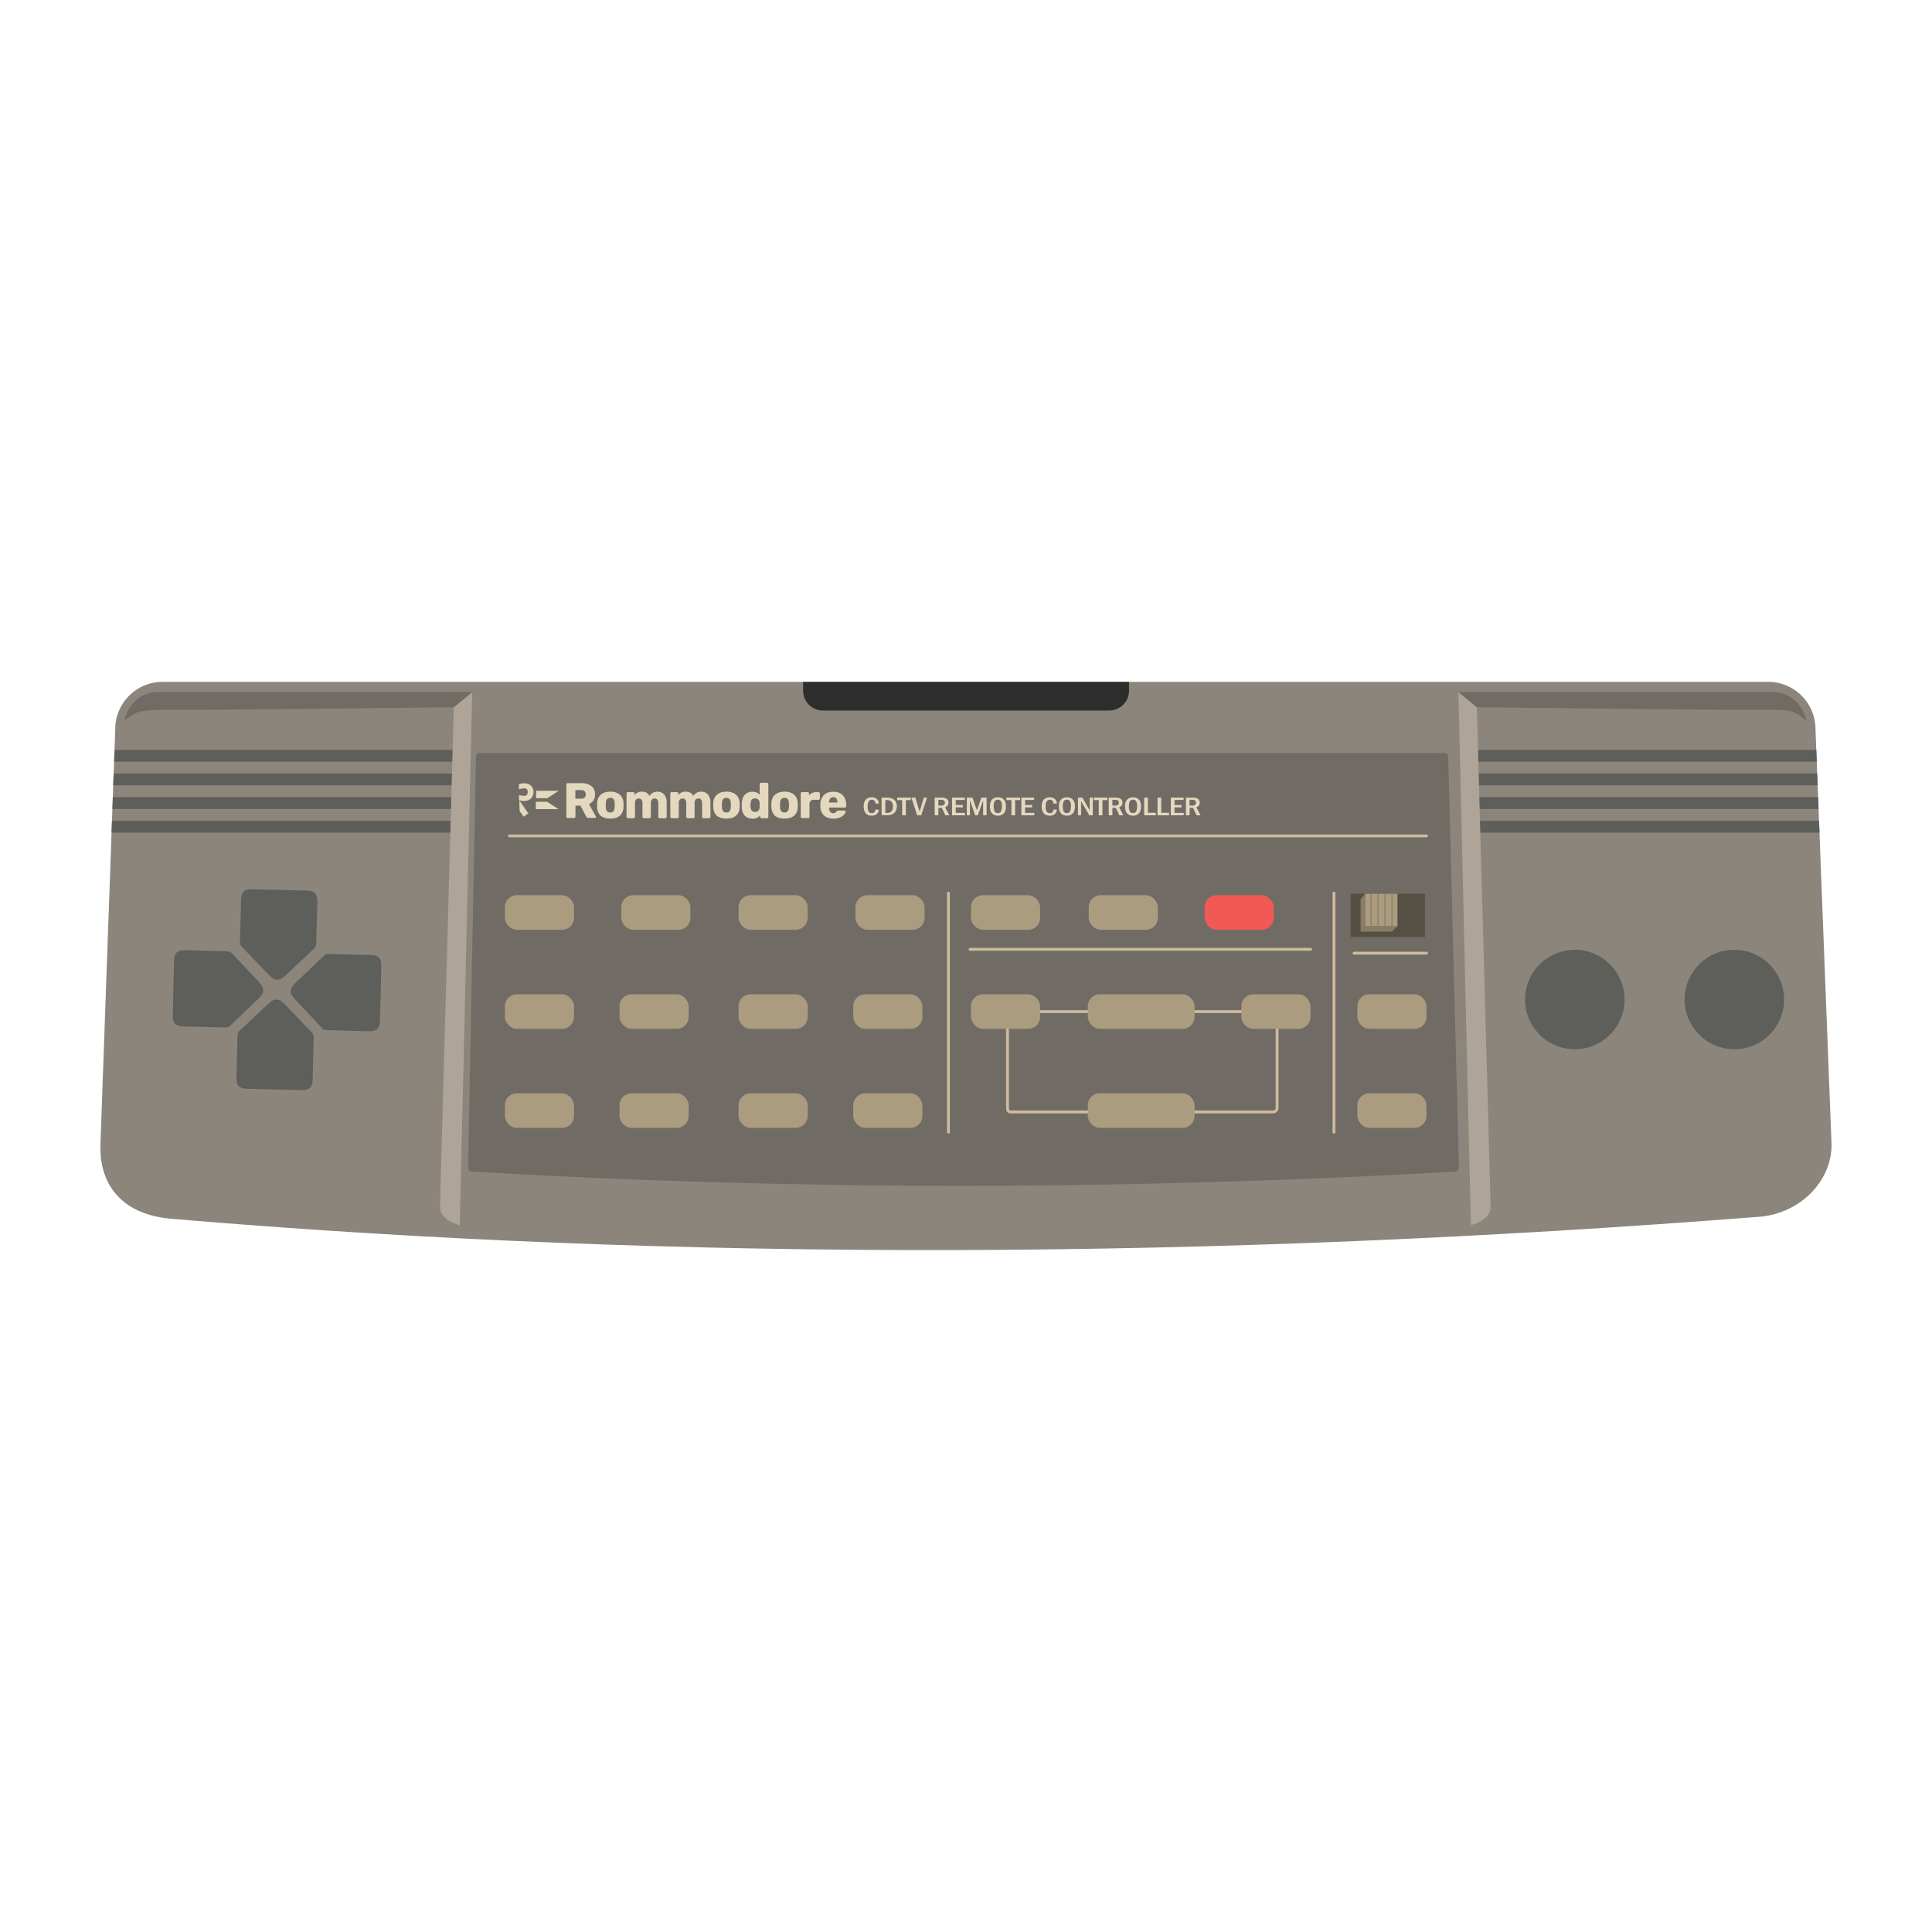 <svg xmlns="http://www.w3.org/2000/svg" id="Buttons" viewBox="0 0 256 256"><defs><style>.cls-1,.cls-2{fill:#e4d8be}.cls-2{stroke-miterlimit:10;stroke-width:.57px;stroke:#e4d8be}.cls-10{fill:#ac9c7f}.cls-11{fill:#5e5e5b}</style></defs><path d="M233.34 161.21c-72.4 5.67-142.71 6.05-210.59.29-6.67-.55-9.63-4.61-9.44-9.87l1.96-55.02c0-3.46 2.8-6.26 6.26-6.26H234.3c3.46 0 6.26 2.8 6.26 6.26l2.13 55.08c0 4.91-4.2 9-9.35 9.52" style="fill:#8c857c"/><path d="M106.41 90.36h43.19v1.17c0 1.45-1.18 2.62-2.62 2.62h-37.94c-1.45 0-2.62-1.18-2.62-2.62v-1.17Z" style="fill:#2d2d2d"/><path d="M240.73 100.93h-45.34v-1.56h45.28zm.12 3.13h-45.46v-1.56h45.4zm.12 3.14h-45.58v-1.57h45.53zm.13 3.13h-45.71v-1.57h45.64zm-180.97-9.4H15.12l.06-1.56h44.95zm0 3.13H15l.06-1.56h45.07zm0 3.14H14.9l.05-1.57h45.18zm0 3.13H14.78l.06-1.57h45.29z" class="cls-11"/><path d="m58.3 159.91 1.83-66.2 2.44-2-1.65 70.63s-2.66-.61-2.61-2.44Zm139.22 0-1.83-66.2-2.44-2 1.65 70.63s2.66-.61 2.61-2.44Z" style="fill:#afa498"/><path d="M193.26 91.71h41.71c2.96 0 4.26 2.78 4.35 3.74-1.94-1.59-2.65-1.32-4.44-1.39-3.13.09-39.19-.35-39.19-.35l-2.44-2Zm-130.7 0H20.85c-2.96 0-4.26 2.78-4.35 3.74 1.56-1.12 1.79-1.29 4.44-1.39 3.13.09 39.19-.35 39.19-.35l2.44-2Zm130.31 63.53c-43.96 2.5-87.45 2.53-130.45 0-.36-.02-.39-.49-.39-.73l1.04-54.32c0-.23.19-.42.42-.42h127.98c.23 0 .42.19.42.42l1.42 54.31c0 .23-.03.71-.45.74Z" style="fill:#706b65"/><path d="M67.5 110.76h121.52m-51.48 23.28h7.4m-16.4-8.25h45.12m5.76.51h9.6m-12.26 23.72v-31.67m-51.09 31.67v-31.67m31.43 15.69h7.39M133.5 136v10.67c0 .46.06.67.43.67h34.68c.32 0 .61-.14.61-.55v-11.25" style="fill:none;stroke-miterlimit:10;stroke:#cebb9d;stroke-linecap:round;stroke-width:.38px"/><path d="M75.21 108.4s-.09-.02-.12-.05a.17.17 0 0 1-.05-.12v-4.29s.01-.09.05-.12c.03-.03.07-.05.12-.05h1.8q.855 0 1.35.39c.33.26.49.63.49 1.11 0 .31-.08.58-.22.79s-.35.38-.59.49l.91 1.62s.02.05.02.07c0 .04-.01.07-.04.1s-.06.04-.1.04h-.88c-.08 0-.15-.02-.19-.06a.5.5 0 0 1-.09-.12l-.75-1.45h-.67v1.47s-.02.08-.05.12c-.03.03-.07.05-.12.05h-.85Zm1.02-2.57h.76c.21 0 .36-.05.47-.15.1-.1.16-.24.16-.41s-.05-.31-.15-.42-.26-.16-.47-.16h-.76v1.14Zm4.63 2.64q-.555 0-.93-.18c-.375-.18-.45-.29-.58-.51s-.21-.49-.23-.8v-.59c.02-.31.1-.58.24-.8s.34-.39.59-.51.56-.18.92-.18.67.06.92.18.45.29.59.51.22.49.24.8v.59c-.02.31-.09.57-.23.8-.13.22-.33.39-.58.51s-.57.18-.94.18Zm0-.81c.2 0 .34-.06.43-.18s.14-.3.16-.53v-.52c-.01-.23-.06-.41-.16-.53-.09-.12-.23-.18-.43-.18s-.33.06-.43.18-.15.3-.16.53v.52c0 .24.06.42.16.53.09.12.24.18.43.18m2.33.74s-.09-.02-.12-.05a.17.17 0 0 1-.05-.12v-3.1s.02-.09.05-.12.07-.05.12-.05h.72s.09.02.12.05.05.07.05.12v.22c.09-.12.21-.22.37-.31s.35-.14.56-.14q.765-.015 1.05.57c.1-.17.25-.3.43-.41.19-.11.39-.16.62-.16s.43.05.62.16.33.26.44.48c.11.21.17.49.17.83v1.88s-.02.08-.05.12c-.03.03-.07.05-.12.05h-.77s-.09-.02-.12-.05a.17.17 0 0 1-.05-.12v-1.83c0-.15-.02-.28-.07-.37-.04-.09-.1-.16-.18-.19s-.16-.06-.26-.06c-.08 0-.16.02-.23.06s-.14.1-.18.19c-.05.09-.07.21-.07.37v1.83s-.02.08-.05.12c-.03.03-.07.05-.12.05h-.77s-.09-.02-.12-.05a.17.17 0 0 1-.05-.12v-1.83c0-.15-.02-.28-.07-.37s-.11-.16-.18-.19-.16-.06-.24-.06-.16.02-.24.06-.14.1-.19.19-.07.21-.07.36v1.84s-.02.08-.05.12c-.03.03-.07.05-.12.05h-.79Zm5.8 0s-.09-.02-.12-.05a.17.17 0 0 1-.05-.12v-3.1s.02-.09.05-.12.07-.05.12-.05h.72s.09.02.12.05.05.07.05.12v.22c.09-.12.21-.22.37-.31s.35-.14.56-.14q.765-.015 1.05.57c.1-.17.25-.3.43-.41.19-.11.39-.16.62-.16s.43.05.62.16.33.26.44.48c.11.21.17.49.17.83v1.88s-.02.08-.05.12c-.03.03-.07.05-.12.05h-.77s-.09-.02-.12-.05a.17.17 0 0 1-.05-.12v-1.83c0-.15-.02-.28-.07-.37-.04-.09-.1-.16-.18-.19s-.16-.06-.26-.06c-.08 0-.16.02-.23.06s-.14.1-.18.19c-.05.09-.07.21-.07.37v1.83s-.02.08-.05.12c-.03.03-.07.05-.12.05h-.77s-.09-.02-.12-.05a.17.17 0 0 1-.05-.12v-1.83c0-.15-.02-.28-.07-.37s-.11-.16-.18-.19-.16-.06-.24-.06-.16.02-.24.06-.14.1-.19.19-.07.21-.07.36v1.84s-.02.08-.05.12c-.03.03-.07.05-.12.05h-.79Zm7.26.07q-.555 0-.93-.18c-.375-.18-.45-.29-.58-.51s-.21-.49-.23-.8v-.59c.02-.31.1-.58.24-.8s.34-.39.59-.51.56-.18.92-.18.67.06.92.18.45.29.59.51.22.49.24.8v.59c-.02.31-.09.57-.23.8-.13.22-.33.39-.58.51s-.57.18-.94.18Zm0-.81c.2 0 .34-.06.43-.18s.14-.3.16-.53v-.52c-.01-.23-.06-.41-.16-.53-.09-.12-.23-.18-.43-.18s-.33.06-.43.18-.15.3-.16.53v.52c0 .24.06.42.16.53.09.12.24.18.43.18m3.44.81c-.21 0-.4-.03-.57-.1s-.31-.17-.44-.3-.21-.3-.28-.49-.1-.41-.11-.66v-.46c0-.23.05-.45.11-.64.07-.19.16-.35.28-.49.12-.13.26-.24.44-.31s.36-.11.57-.11.41.04.57.11.29.17.4.28v-1.41s.02-.09.05-.12.07-.05.12-.05h.81s.08.02.12.05c.03.03.05.07.05.12v4.36s-.02.08-.05.12c-.03.03-.07.05-.12.05h-.75s-.09-.02-.12-.05a.17.17 0 0 1-.05-.12v-.21c-.11.13-.24.23-.41.32-.17.08-.37.13-.62.13Zm.36-.88a.54.54 0 0 0 .54-.35c.04-.1.06-.21.07-.33v-.49c0-.11-.03-.21-.07-.31s-.11-.17-.2-.23a.6.6 0 0 0-.34-.09c-.14 0-.26.03-.35.09s-.15.15-.18.25c-.04.11-.06.22-.07.35-.01.14-.01.27 0 .41 0 .13.03.24.07.35s.1.19.18.25.2.09.35.09Zm3.9.88q-.555 0-.93-.18c-.375-.18-.45-.29-.58-.51s-.21-.49-.23-.8v-.59c.02-.31.1-.58.24-.8s.34-.39.59-.51.56-.18.92-.18.67.06.92.18.45.29.59.51.22.49.24.8v.59c-.02.31-.09.57-.23.8-.13.22-.33.39-.58.51s-.57.18-.94.18Zm0-.81c.2 0 .34-.06.43-.18s.14-.3.16-.53v-.52c-.01-.23-.06-.41-.16-.53-.09-.12-.23-.18-.43-.18s-.33.06-.43.18-.15.3-.16.53v.52c0 .24.06.42.16.53.09.12.24.18.43.18m2.32.74s-.09-.02-.12-.05a.17.17 0 0 1-.05-.12v-3.1s.02-.08.05-.12c.03-.03.07-.05.12-.05h.76s.09.02.12.05.05.07.05.12v.26c.11-.14.25-.24.42-.32.17-.07.35-.11.56-.11h.29s.09.02.12.05.05.07.05.12v.68s-.02.08-.05.12c-.03.03-.07.05-.12.05h-.64q-.27 0-.42.15t-.15.42v1.69s-.02.08-.05.12c-.03.03-.07.05-.12.05h-.82Zm4.15.07c-.52 0-.93-.14-1.24-.42s-.47-.7-.48-1.25v-.23c.01-.35.09-.65.23-.9s.34-.44.59-.57.55-.19.89-.19c.39 0 .71.08.96.23q.375.225.57.63c.13.26.19.57.19.91v.16s-.02.09-.05.12-.07.05-.12.05h-2.11v.05c0 .13.03.24.07.35s.1.19.18.25q.12.09.3.09c.09 0 .16-.01.22-.04a.6.6 0 0 0 .15-.1c.04-.04.07-.07.09-.1.04-.05.07-.08.1-.09.02-.01.06-.02.12-.02h.82s.08.01.11.04.04.06.04.11a.5.5 0 0 1-.11.27c-.07.11-.17.21-.31.31-.13.1-.3.19-.51.25-.2.07-.44.1-.71.1Zm-.57-2.13h1.12c0-.16-.02-.28-.06-.39a.57.57 0 0 0-.19-.24c-.09-.06-.19-.09-.31-.09s-.21.03-.3.09c-.08.06-.15.14-.19.24s-.07.23-.07.37Z" class="cls-1"/><path d="M71.32 105.48h1.12l.63-.41h-1.75zm-.04 1.04h1.12l.64.41h-1.76z" class="cls-2"/><path d="M69.42 105.66c.1 0 .2-.02.28-.05s.16-.08.22-.14.11-.13.15-.22a.94.94 0 0 0 0-.6.5.5 0 0 0-.14-.21c-.06-.06-.13-.1-.22-.13s-.18-.04-.29-.04c-.08 0-.16 0-.24.02-.08.01-.16.03-.23.05v-.3c.07-.02.15-.03.23-.04s.17-.02.26-.02c.17 0 .33.02.46.07s.24.11.33.2.16.18.2.3.07.25.07.39-.02.28-.07.4-.12.23-.21.32-.2.16-.34.21-.29.08-.46.08c-.09 0-.17 0-.25-.02a1 1 0 0 1-.21-.05v-.3c.08.02.16.04.23.05.07 0 .14.01.21.01Z" style="fill:#e4d8be;stroke-miterlimit:10;stroke:#e4d8be;stroke-width:.38px"/><path d="m69.45 107.82-.32-.45-.01-.37.49.71z" class="cls-2"/><path d="m116.01 107.25.45.05q-.135.78-.96.78c-.36 0-.63-.11-.8-.33s-.26-.51-.26-.88c0-.39.09-.7.28-.91s.45-.31.8-.31c.54 0 .86.27.95.8l-.45.05c-.05-.35-.21-.53-.5-.53-.38 0-.56.31-.56.92 0 .57.19.86.56.86.15 0 .26-.04.34-.13s.13-.21.16-.38Zm.81-1.56h.66c.32 0 .58.05.77.14s.34.22.44.4.15.38.15.59c0 .23-.04.43-.13.61s-.22.32-.41.43c-.18.11-.44.16-.78.16h-.7v-2.34Zm.49.31v1.72h.2c.28 0 .49-.08.62-.23.13-.16.19-.36.19-.62 0-.57-.27-.86-.81-.86h-.2Zm1.58-.31h1.8v.33h-.66v2.01h-.49v-2.01h-.66v-.33Zm1.89 0h.51l.56 1.86.56-1.86h.43l-.78 2.34h-.53l-.76-2.34Zm3.07 0h.89c.32 0 .56.06.71.17a.6.6 0 0 1 .23.5c0 .29-.15.49-.45.61l.56 1.06h-.53l-.46-.98h-.46v.98h-.49zm.49.3v.76h.37c.17 0 .29-.04.37-.11a.37.37 0 0 0 .12-.29c0-.24-.16-.37-.48-.37h-.38Zm1.81-.3h1.69v.31h-1.2v.67h.94v.31h-.94v.73h1.22v.32h-1.71zm1.98 0h.72l.59 1.68.6-1.68h.69v2.34h-.46v-1.99l-.7 1.99h-.36l-.69-2v2h-.41v-2.34Zm5.16 1.17c0 .4-.09.7-.27.91-.18.2-.44.31-.78.31s-.61-.1-.79-.31c-.18-.2-.28-.51-.28-.91s.09-.7.27-.9.45-.31.79-.31.6.1.79.31q.27.3.27.9m-.52 0q0-.42-.12-.66c-.08-.16-.22-.24-.43-.24s-.34.08-.43.24c-.08.16-.12.38-.12.65s.04.49.12.65.22.24.43.24q.3 0 .42-.24t.12-.66Zm.6-1.17h1.8v.33h-.66v2.01h-.49v-2.01h-.66v-.33Zm1.97 0h1.69v.31h-1.2v.67h.94v.31h-.94v.73h1.22v.32h-1.71zm4.26 1.56.45.05q-.135.78-.96.78c-.36 0-.63-.11-.8-.33s-.26-.51-.26-.88c0-.39.09-.7.28-.91s.45-.31.8-.31c.54 0 .86.27.95.8l-.45.05c-.05-.35-.21-.53-.5-.53-.38 0-.56.31-.56.92 0 .57.19.86.56.86.15 0 .26-.04.34-.13s.13-.21.16-.38Zm2.83-.39c0 .4-.09.7-.27.91-.18.2-.44.31-.78.31s-.61-.1-.79-.31c-.18-.2-.28-.51-.28-.91s.09-.7.27-.9.45-.31.79-.31.6.1.79.31q.27.3.27.9m-.51 0q0-.42-.12-.66c-.08-.16-.22-.24-.43-.24s-.34.08-.43.24c-.08.16-.12.38-.12.65s.04.49.12.65.22.24.43.24q.3 0 .42-.24t.12-.66Zm.92-1.17h.58l.97 1.68v-1.68h.41v2.34h-.46l-1.09-1.87v1.87h-.41zm2.1 0h1.8v.33h-.66v2.01h-.49v-2.01h-.66v-.33Zm1.97 0h.89c.32 0 .56.06.71.17a.6.6 0 0 1 .23.5c0 .29-.15.49-.45.61l.56 1.06h-.53l-.46-.98h-.46v.98h-.49zm.49.3v.76h.37c.17 0 .29-.04.37-.11a.37.37 0 0 0 .12-.29c0-.24-.16-.37-.48-.37h-.38Zm3.79.87c0 .4-.09.7-.27.91-.18.2-.44.31-.78.31s-.61-.1-.79-.31c-.18-.2-.28-.51-.28-.91s.09-.7.27-.9.45-.31.79-.31.6.1.79.31q.27.3.27.9m-.51 0q0-.42-.12-.66c-.08-.16-.22-.24-.43-.24s-.34.08-.43.24c-.08.16-.12.38-.12.65s.04.49.12.65.22.24.43.24q.3 0 .42-.24t.12-.66Zm.93-1.17h.49v2.01h1.04v.33h-1.53zm1.77 0h.49v2.01h1.04v.33h-1.53zm1.76 0h1.69v.31h-1.2v.67h.94v.31h-.94v.73h1.22v.32h-1.71zm2 0h.89c.32 0 .56.06.71.17a.6.6 0 0 1 .23.5c0 .29-.15.49-.45.61l.56 1.06h-.53l-.46-.98h-.46v.98h-.49zm.48.3v.76h.37c.17 0 .29-.04.37-.11a.37.37 0 0 0 .12-.29c0-.24-.16-.37-.48-.37h-.38Z" class="cls-1"/><circle cx="229.81" cy="132.44" r="6.59" class="cls-11"/><circle cx="208.67" cy="132.44" r="6.59" class="cls-11"/><path d="M50.45 131.67s.05-2.93.08-3.81c.01-.93-.44-1.28-1.38-1.32-.46 0-4.54-.11-5.09-.13s-.87-.03-1.1.19-3.37 3.23-3.73 3.57c-.59.62-.68.75-.68 1.15-.02.39.06.53.62 1.18.35.37 3.33 3.53 3.54 3.76s.54.24 1.09.25 4.63.12 5.09.14c.94 0 1.41-.32 1.45-1.24.01-.88.12-3.81.12-3.81m-13.39-13.69s-2.93-.05-3.81-.08c-.93-.01-1.28.44-1.32 1.38 0 .46-.11 4.54-.13 5.09s-.03.87.19 1.1 3.23 3.37 3.57 3.73c.62.59.75.68 1.15.68h-.01c.4.02.54-.06 1.19-.62.37-.35 3.53-3.33 3.76-3.54s.24-.54.25-1.09.12-4.63.14-5.09c0-.94-.32-1.41-1.24-1.45-.88-.01-3.81-.12-3.81-.12m-14.03 12.98s-.05 2.93-.08 3.81c-.01.93.44 1.28 1.38 1.32.46 0 4.54.11 5.09.13s.87.03 1.1-.19 3.37-3.23 3.73-3.57c.59-.62.68-.75.68-1.15.02-.39-.06-.53-.62-1.18-.35-.37-3.33-3.53-3.54-3.76s-.54-.24-1.09-.25-4.63-.12-5.09-.14c-.94 0-1.41.32-1.45 1.24-.01.88-.12 3.81-.12 3.81m13.34 13.41s2.93.05 3.81.08c.93.01 1.28-.44 1.32-1.38 0-.46.11-4.54.13-5.09s.03-.87-.19-1.1-3.23-3.37-3.57-3.73c-.62-.59-.75-.68-1.15-.68h.01c-.4-.02-.54.06-1.19.62-.37.35-3.53 3.33-3.76 3.54s-.24.54-.25 1.09-.12 4.63-.14 5.09c0 .94.32 1.41 1.24 1.45.88.01 3.81.12 3.81.12" class="cls-11"/><rect width="9.16" height="4.58" x="82.32" y="118.62" class="cls-10" rx="1.58" ry="1.58"/><rect width="9.16" height="4.58" x="97.86" y="118.62" class="cls-10" rx="1.58" ry="1.58"/><rect width="9.16" height="4.58" x="113.35" y="118.62" class="cls-10" rx="1.58" ry="1.58"/><rect width="9.16" height="4.58" x="128.66" y="118.62" class="cls-10" rx="1.58" ry="1.58"/><rect width="9.16" height="4.58" x="128.66" y="131.75" class="cls-10" rx="1.58" ry="1.58"/><rect width="9.16" height="4.58" x="164.49" y="131.75" class="cls-10" rx="1.58" ry="1.58"/><rect width="9.16" height="4.58" x="179.86" y="131.75" class="cls-10" rx="1.58" ry="1.58"/><rect width="9.16" height="4.58" x="179.86" y="144.87" class="cls-10" rx="1.58" ry="1.58"/><rect width="9.16" height="4.58" x="159.62" y="118.62" rx="1.58" ry="1.58" style="fill:#f05954"/><rect width="9.16" height="4.58" x="144.26" y="118.62" class="cls-10" rx="1.58" ry="1.58"/><rect width="9.16" height="4.58" x="66.9" y="118.62" class="cls-10" rx="1.58" ry="1.58"/><rect width="9.16" height="4.58" x="66.9" y="131.75" class="cls-10" rx="1.58" ry="1.58"/><rect width="9.16" height="4.58" x="66.9" y="144.87" class="cls-10" rx="1.58" ry="1.58"/><rect width="9.16" height="4.58" x="82.09" y="144.87" class="cls-10" rx="1.58" ry="1.58"/><rect width="9.16" height="4.58" x="82.09" y="131.75" class="cls-10" rx="1.58" ry="1.58"/><rect width="9.16" height="4.58" x="97.86" y="144.87" class="cls-10" rx="1.58" ry="1.58"/><rect width="9.16" height="4.58" x="97.86" y="131.75" class="cls-10" rx="1.58" ry="1.58"/><rect width="9.16" height="4.58" x="113.06" y="144.87" class="cls-10" rx="1.58" ry="1.58"/><rect width="9.16" height="4.58" x="113.06" y="131.75" class="cls-10" rx="1.58" ry="1.58"/><rect width="14.15" height="4.58" x="144.14" y="144.87" class="cls-10" rx="1.58" ry="1.58"/><rect width="14.15" height="4.58" x="144.14" y="131.75" class="cls-10" rx="1.58" ry="1.58"/><path d="M178.97 118.43h9.85v5.73h-9.85z" style="fill:#564f44"/><path d="m180.89 118.43-.6.72v4.29h4.15l.74-.73h-4.29z" style="fill:#897d68"/><path d="M180.89 118.43h4.28v4.28h-4.28z" class="cls-10"/><path d="M181.68 118.5v4.15m.92-4.15v4.15m.92-4.15v4.15m.92-4.15v4.15" style="stroke:#897d68;stroke-linecap:square;stroke-width:.14px;fill:none;stroke-miterlimit:10"/></svg>